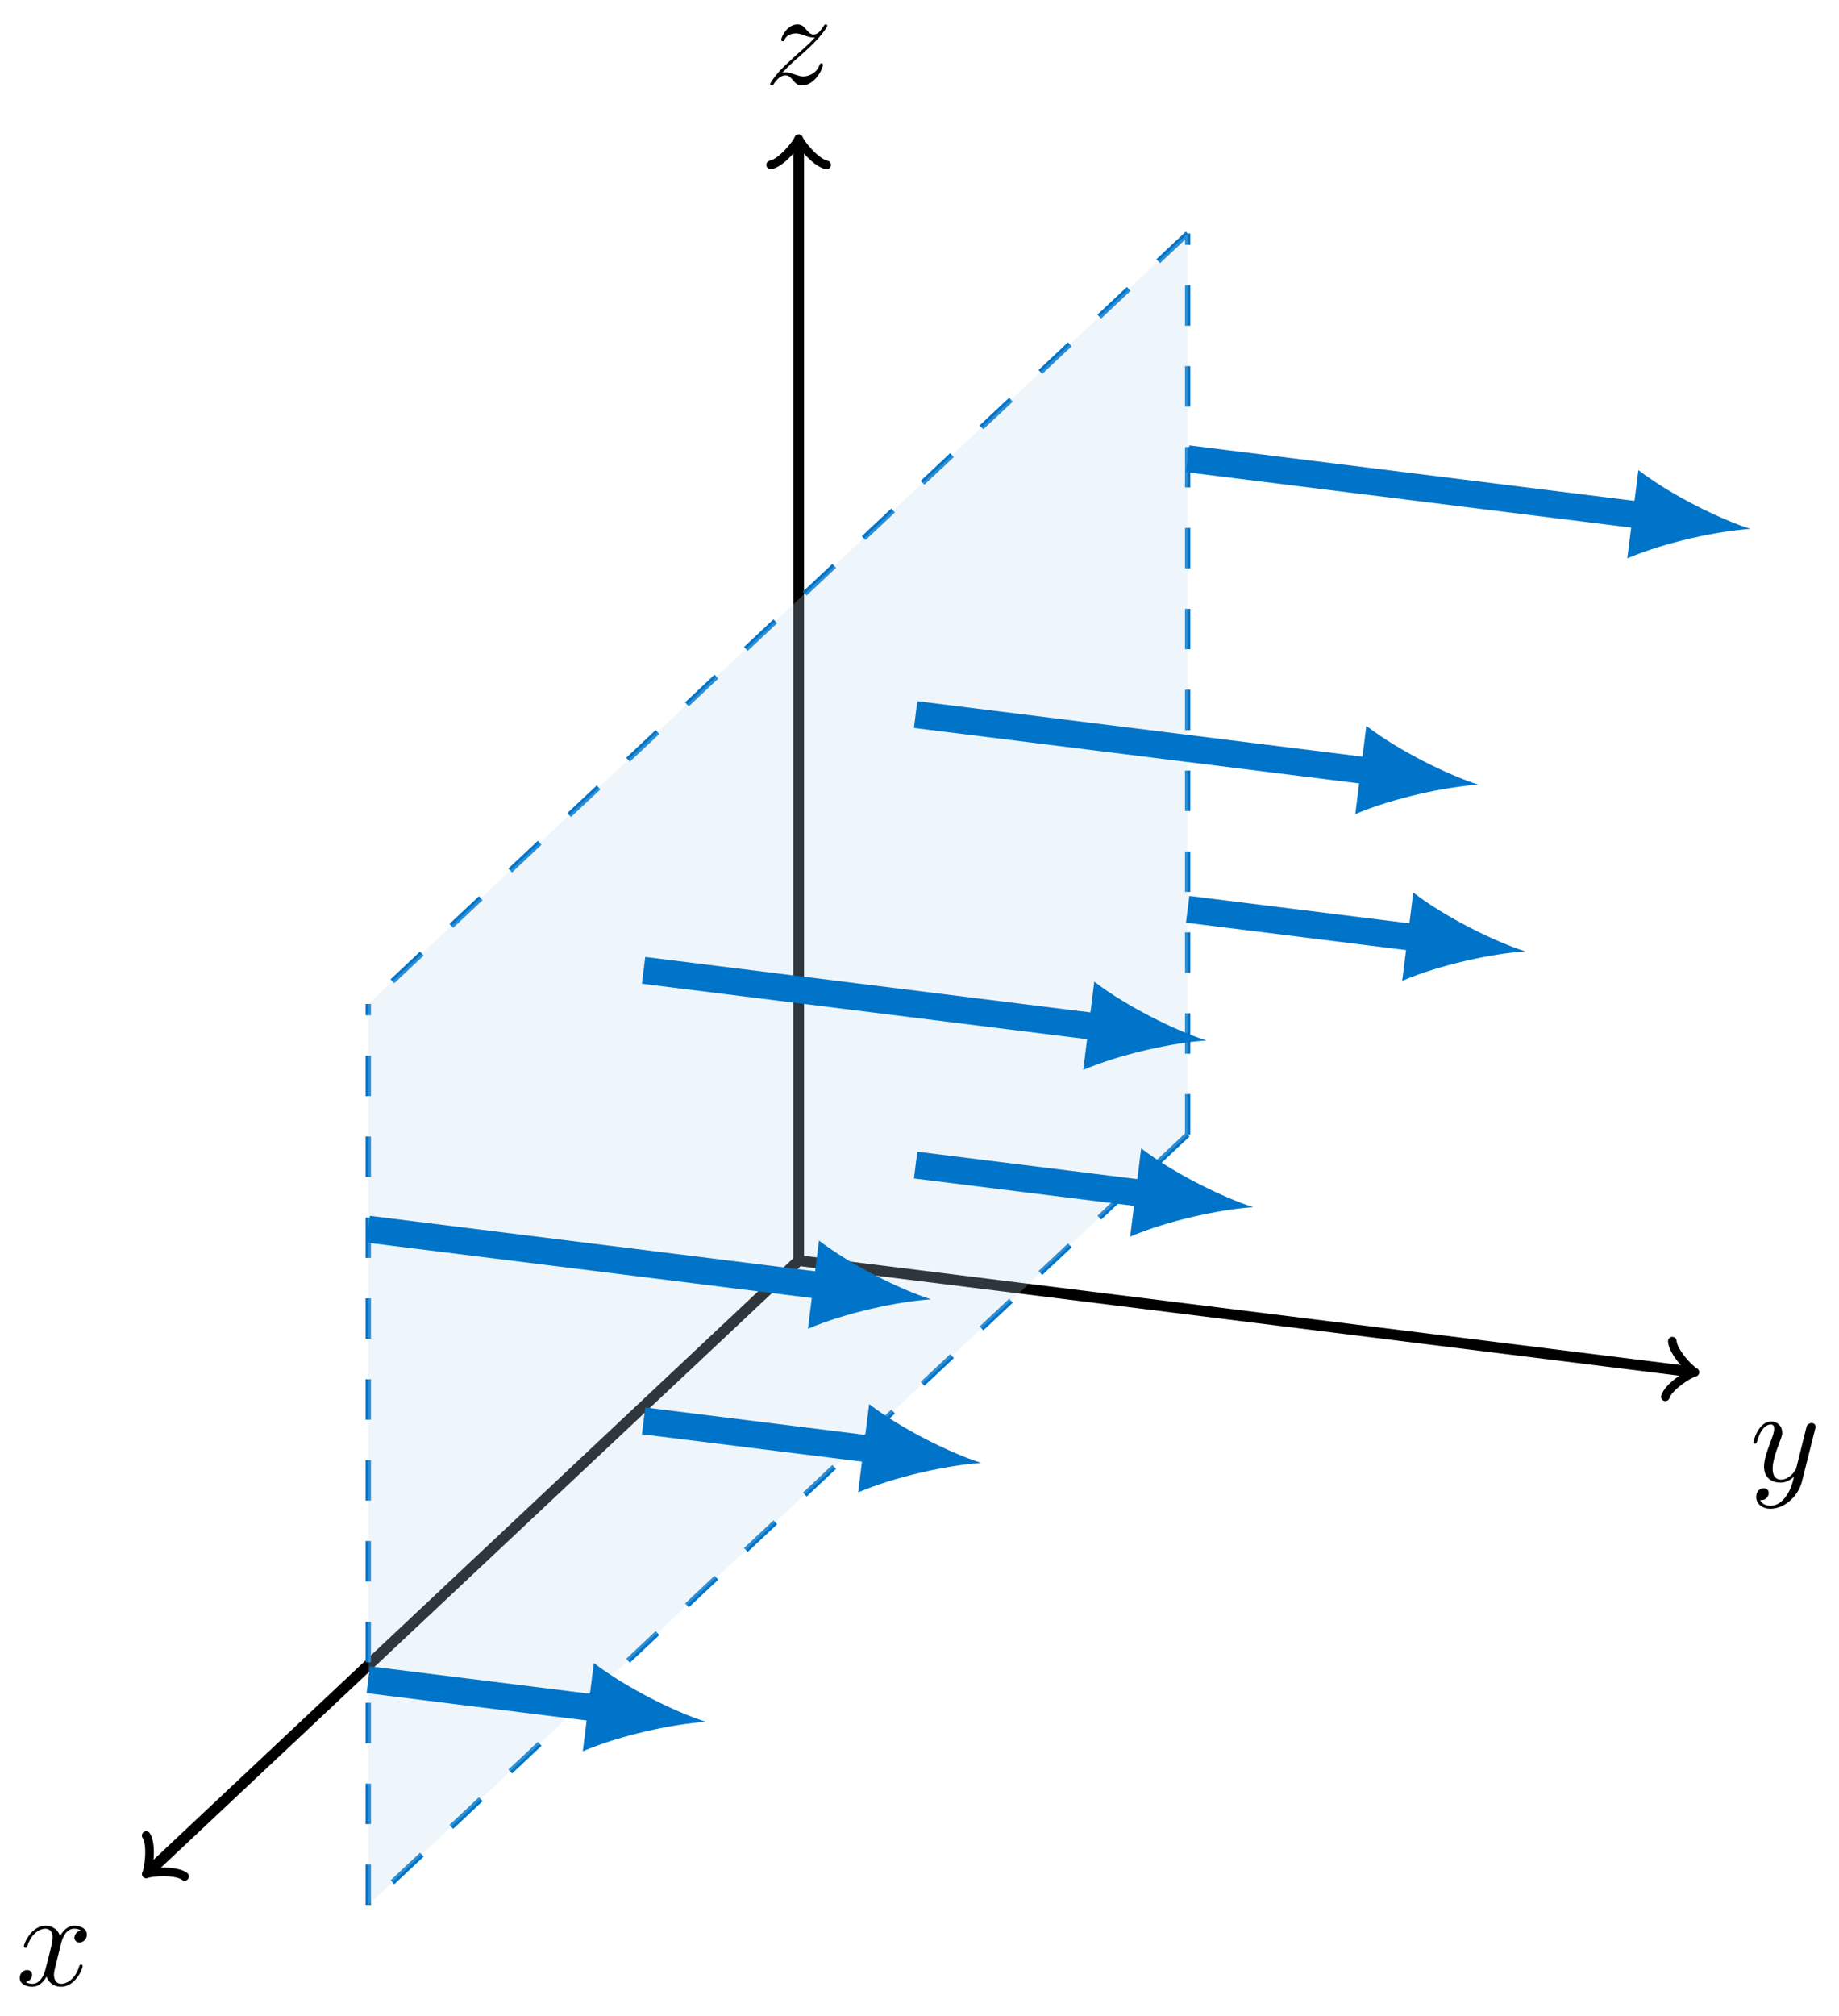 <svg xmlns="http://www.w3.org/2000/svg" xmlns:xlink="http://www.w3.org/1999/xlink" version="1.1" width="136pt" height="149pt" viewBox="0 0 136 149">
<defs>
<path id="font_1_1" d="M.334 .302C.34 .328 .363 .42 .433 .42 .438 .42 .462 .42 .483 .407 .455 .402 .435 .377 .435 .353 .435 .337 .446 .318 .473 .318 .495 .318 .527 .336 .527 .376 .527 .428 .468 .442 .434 .442 .376 .442 .341 .389 .329 .366 .304 .432 .25 .442 .221 .442 .117 .442 .06 .313 .06 .288 .06 .278 .07 .278 .072 .278 .08 .278 .083 .28 .085 .289 .119 .395 .185 .42 .219 .42 .238 .42 .273 .411 .273 .353 .273 .322 .256 .255 .219 .115 .203 .053 .168 .011 .124 .011 .118 .011 .095 .011 .074 .024 .099 .029 .121 .05 .121 .078 .121 .105 .099 .113 .084 .113 .054 .113 .029 .087 .029 .055 .029 .009 .079-.011 .123-.011 .189-.011 .225 .059 .228 .065 .24 .028 .276-.011 .336-.011 .439-.011 .496 .118 .496 .143 .496 .153 .487 .153 .484 .153 .475 .153 .473 .149 .471 .142 .438 .035 .37 .011 .338 .011 .299 .011 .283 .043 .283 .077 .283 .099 .289 .121 .3 .165L.334 .302Z"/>
<path id="font_1_2" d="M.486 .381C.49 .395 .49 .397 .49 .404 .49 .422 .476 .431 .461 .431 .451 .431 .435 .425 .426 .41 .424 .405 .416 .374 .412 .356 .405 .33 .398 .303 .392 .276L.347 .096C.343 .081 .3 .011 .234 .011 .183 .011 .172 .055 .172 .092 .172 .138 .189 .2 .223 .288 .239 .329 .243 .34 .243 .36 .243 .405 .211 .442 .161 .442 .066 .442 .029 .297 .029 .288 .029 .278 .039 .278 .041 .278 .051 .278 .052 .28 .057 .296 .084 .39 .124 .42 .158 .42 .166 .42 .183 .42 .183 .388 .183 .363 .173 .337 .166 .318 .126 .212 .108 .155 .108 .108 .108 .019 .171-.011 .23-.011 .269-.011 .303 .006 .331 .034 .318-.018 .306-.067 .266-.12 .24-.154 .202-.183 .156-.183 .142-.183 .097-.18 .08-.141 .096-.141 .109-.141 .123-.129 .133-.12 .143-.107 .143-.088 .143-.057 .116-.053 .106-.053 .083-.053 .05-.069 .05-.118 .05-.168 .094-.205 .156-.205 .259-.205 .362-.114 .39-.001L.486 .381Z"/>
<path id="font_1_3" d="M.133 .083C.187 .141 .216 .166 .252 .197 .252 .198 .314 .251 .35 .287 .445 .38 .467 .428 .467 .432 .467 .442 .458 .442 .456 .442 .449 .442 .446 .44 .441 .431 .411 .383 .39 .367 .366 .367 .342 .367 .33 .382 .315 .399 .296 .422 .279 .442 .246 .442 .171 .442 .125 .349 .125 .328 .125 .323 .128 .317 .137 .317 .146 .317 .148 .322 .15 .328 .169 .374 .227 .375 .235 .375 .256 .375 .275 .368 .298 .36 .338 .345 .349 .345 .375 .345 .339 .302 .255 .23 .236 .214L.146 .13C.078 .063 .043 .006 .043-.001 .043-.011 .053-.011 .055-.011 .063-.011 .065-.009 .071 .002 .094 .037 .124 .064 .156 .064 .179 .064 .189 .055 .214 .026 .231 .005 .249-.011 .278-.011 .377-.011 .435 .116 .435 .143 .435 .148 .431 .153 .423 .153 .414 .153 .412 .147 .409 .14 .386 .075 .322 .056 .289 .056 .269 .056 .251 .062 .23 .069 .196 .082 .181 .086 .16 .086 .158 .086 .142 .086 .133 .083Z"/>
</defs>
<path transform="matrix(1,0,0,-1,59.063,93.171)" stroke-width=".797" stroke-linecap="butt" stroke-miterlimit="10" stroke-linejoin="miter" fill="none" stroke="#000000" d="M0 0-47.961-45.068"/>
<path transform="matrix(-.729,.685,.685,.729,11.099,138.24)" stroke-width=".638" stroke-linecap="round" stroke-linejoin="round" fill="none" stroke="#000000" d="M-1.554 2.072C-1.425 1.295 0 .13 .389 0 0-.13-1.425-1.295-1.554-2.072"/>
<use data-text="x" xlink:href="#font_1_1" transform="matrix(9.963,0,0,-9.963,1.17,146.733)"/>
<path transform="matrix(1,0,0,-1,59.063,93.171)" stroke-width=".797" stroke-linecap="butt" stroke-miterlimit="10" stroke-linejoin="miter" fill="none" stroke="#000000" d="M0 0 65.892-8.202"/>
<path transform="matrix(.992,.124,.124,-.992,124.958,101.373)" stroke-width=".638" stroke-linecap="round" stroke-linejoin="round" fill="none" stroke="#000000" d="M-1.554 2.072C-1.425 1.295 0 .13 .389 0 0-.13-1.425-1.295-1.554-2.072"/>
<use data-text="y" xlink:href="#font_1_2" transform="matrix(9.963,0,0,-9.963,129.379,109.469)"/>
<path transform="matrix(1,0,0,-1,59.063,93.171)" stroke-width=".797" stroke-linecap="butt" stroke-miterlimit="10" stroke-linejoin="miter" fill="none" stroke="#000000" d="M0 0V82.535"/>
<path transform="matrix(0,-1,-1,-0,59.063,10.634)" stroke-width=".638" stroke-linecap="round" stroke-linejoin="round" fill="none" stroke="#000000" d="M-1.554 2.072C-1.425 1.295 0 .13 .389 0 0-.13-1.425-1.295-1.554-2.072"/>
<use data-text="z" xlink:href="#font_1_3" transform="matrix(9.963,0,0,-9.963,56.527,6.208)"/>
<path transform="matrix(1,0,0,-1,59.063,93.171)" stroke-width=".399" stroke-linecap="butt" stroke-dasharray="2.989,2.989" stroke-miterlimit="10" stroke-linejoin="miter" fill="none" stroke="#0074c8" d="M28.768 9.316V75.909"/>
<path transform="matrix(1,0,0,-1,59.063,93.171)" stroke-width=".399" stroke-linecap="butt" stroke-dasharray="2.989,2.989" stroke-miterlimit="10" stroke-linejoin="miter" fill="none" stroke="#0074c8" d="M28.768 75.909-31.828 18.968"/>
<path transform="matrix(1,0,0,-1,59.063,93.171)" stroke-width=".399" stroke-linecap="butt" stroke-dasharray="2.989,2.989" stroke-miterlimit="10" stroke-linejoin="miter" fill="none" stroke="#0074c8" d="M-31.828-47.625V18.968"/>
<path transform="matrix(1,0,0,-1,59.063,93.171)" stroke-width=".399" stroke-linecap="butt" stroke-dasharray="2.989,2.989" stroke-miterlimit="10" stroke-linejoin="miter" fill="none" stroke="#0074c8" d="M28.768 9.316-31.828-47.625"/>
<path transform="matrix(1,0,0,-1,59.063,93.171)" d="M28.768 9.316V75.909L-31.828 18.968V-47.625L28.768 9.316" fill="#bfdcf1" fill-opacity=".25"/>
<path transform="matrix(1,0,0,-1,59.063,93.171)" stroke-width="1.993" stroke-linecap="butt" stroke-miterlimit="10" stroke-linejoin="miter" fill="none" stroke="#0074c8" d="M28.768 25.964 45.91 23.83"/>
<path transform="matrix(.992,.124,.124,-.992,104.975,69.34)" d="M7.891 0C5.553 .438 1.753 1.753-.877 3.288V-3.288C1.753-1.753 5.553-.438 7.891 0" fill="#0074c8"/>
<path transform="matrix(1,0,0,-1,59.063,93.171)" stroke-width="1.993" stroke-linecap="butt" stroke-miterlimit="10" stroke-linejoin="miter" fill="none" stroke="#0074c8" d="M28.768 59.261 62.559 55.054"/>
<path transform="matrix(.992,.124,.124,-.992,121.624,38.115)" d="M7.891 0C5.553 .438 1.753 1.753-.877 3.288V-3.288C1.753-1.753 5.553-.438 7.891 0" fill="#0074c8"/>
<path transform="matrix(1,0,0,-1,59.063,93.171)" stroke-width="1.993" stroke-linecap="butt" stroke-miterlimit="10" stroke-linejoin="miter" fill="none" stroke="#0074c8" d="M8.65 7.06 25.792 4.926"/>
<path transform="matrix(.992,.124,.124,-.992,84.856,88.245)" d="M7.891 0C5.553 .438 1.753 1.753-.877 3.288V-3.288C1.753-1.753 5.553-.438 7.891 0" fill="#0074c8"/>
<path transform="matrix(1,0,0,-1,59.063,93.171)" stroke-width="1.993" stroke-linecap="butt" stroke-miterlimit="10" stroke-linejoin="miter" fill="none" stroke="#0074c8" d="M8.65 40.357 42.441 36.15"/>
<path transform="matrix(.992,.124,.124,-.992,101.506,57.02)" d="M7.891 0C5.553 .438 1.753 1.753-.877 3.288V-3.288C1.753-1.753 5.553-.438 7.891 0" fill="#0074c8"/>
<path transform="matrix(1,0,0,-1,59.063,93.171)" stroke-width="1.993" stroke-linecap="butt" stroke-miterlimit="10" stroke-linejoin="miter" fill="none" stroke="#0074c8" d="M-11.468-11.845 5.675-13.979"/>
<path transform="matrix(.992,.124,.124,-.992,64.738,107.15)" d="M7.891 0C5.553 .438 1.753 1.753-.877 3.288V-3.288C1.753-1.753 5.553-.438 7.891 0" fill="#0074c8"/>
<path transform="matrix(1,0,0,-1,59.063,93.171)" stroke-width="1.993" stroke-linecap="butt" stroke-miterlimit="10" stroke-linejoin="miter" fill="none" stroke="#0074c8" d="M-11.468 21.452 22.323 17.246"/>
<path transform="matrix(.992,.124,.124,-.992,81.387,75.925)" d="M7.891 0C5.553 .438 1.753 1.753-.877 3.288V-3.288C1.753-1.753 5.553-.438 7.891 0" fill="#0074c8"/>
<path transform="matrix(1,0,0,-1,59.063,93.171)" stroke-width="1.993" stroke-linecap="butt" stroke-miterlimit="10" stroke-linejoin="miter" fill="none" stroke="#0074c8" d="M-31.828-30.977-14.686-33.111"/>
<path transform="matrix(.992,.124,.124,-.992,44.376,126.282)" d="M7.891 0C5.553 .438 1.753 1.753-.877 3.288V-3.288C1.753-1.753 5.553-.438 7.891 0" fill="#0074c8"/>
<path transform="matrix(1,0,0,-1,59.063,93.171)" stroke-width="1.993" stroke-linecap="butt" stroke-miterlimit="10" stroke-linejoin="miter" fill="none" stroke="#0074c8" d="M-31.828 2.32 1.963-1.886"/>
<path transform="matrix(.992,.124,.124,-.992,61.026,95.057)" d="M7.891 0C5.553 .438 1.753 1.753-.877 3.288V-3.288C1.753-1.753 5.553-.438 7.891 0" fill="#0074c8"/>
</svg>
